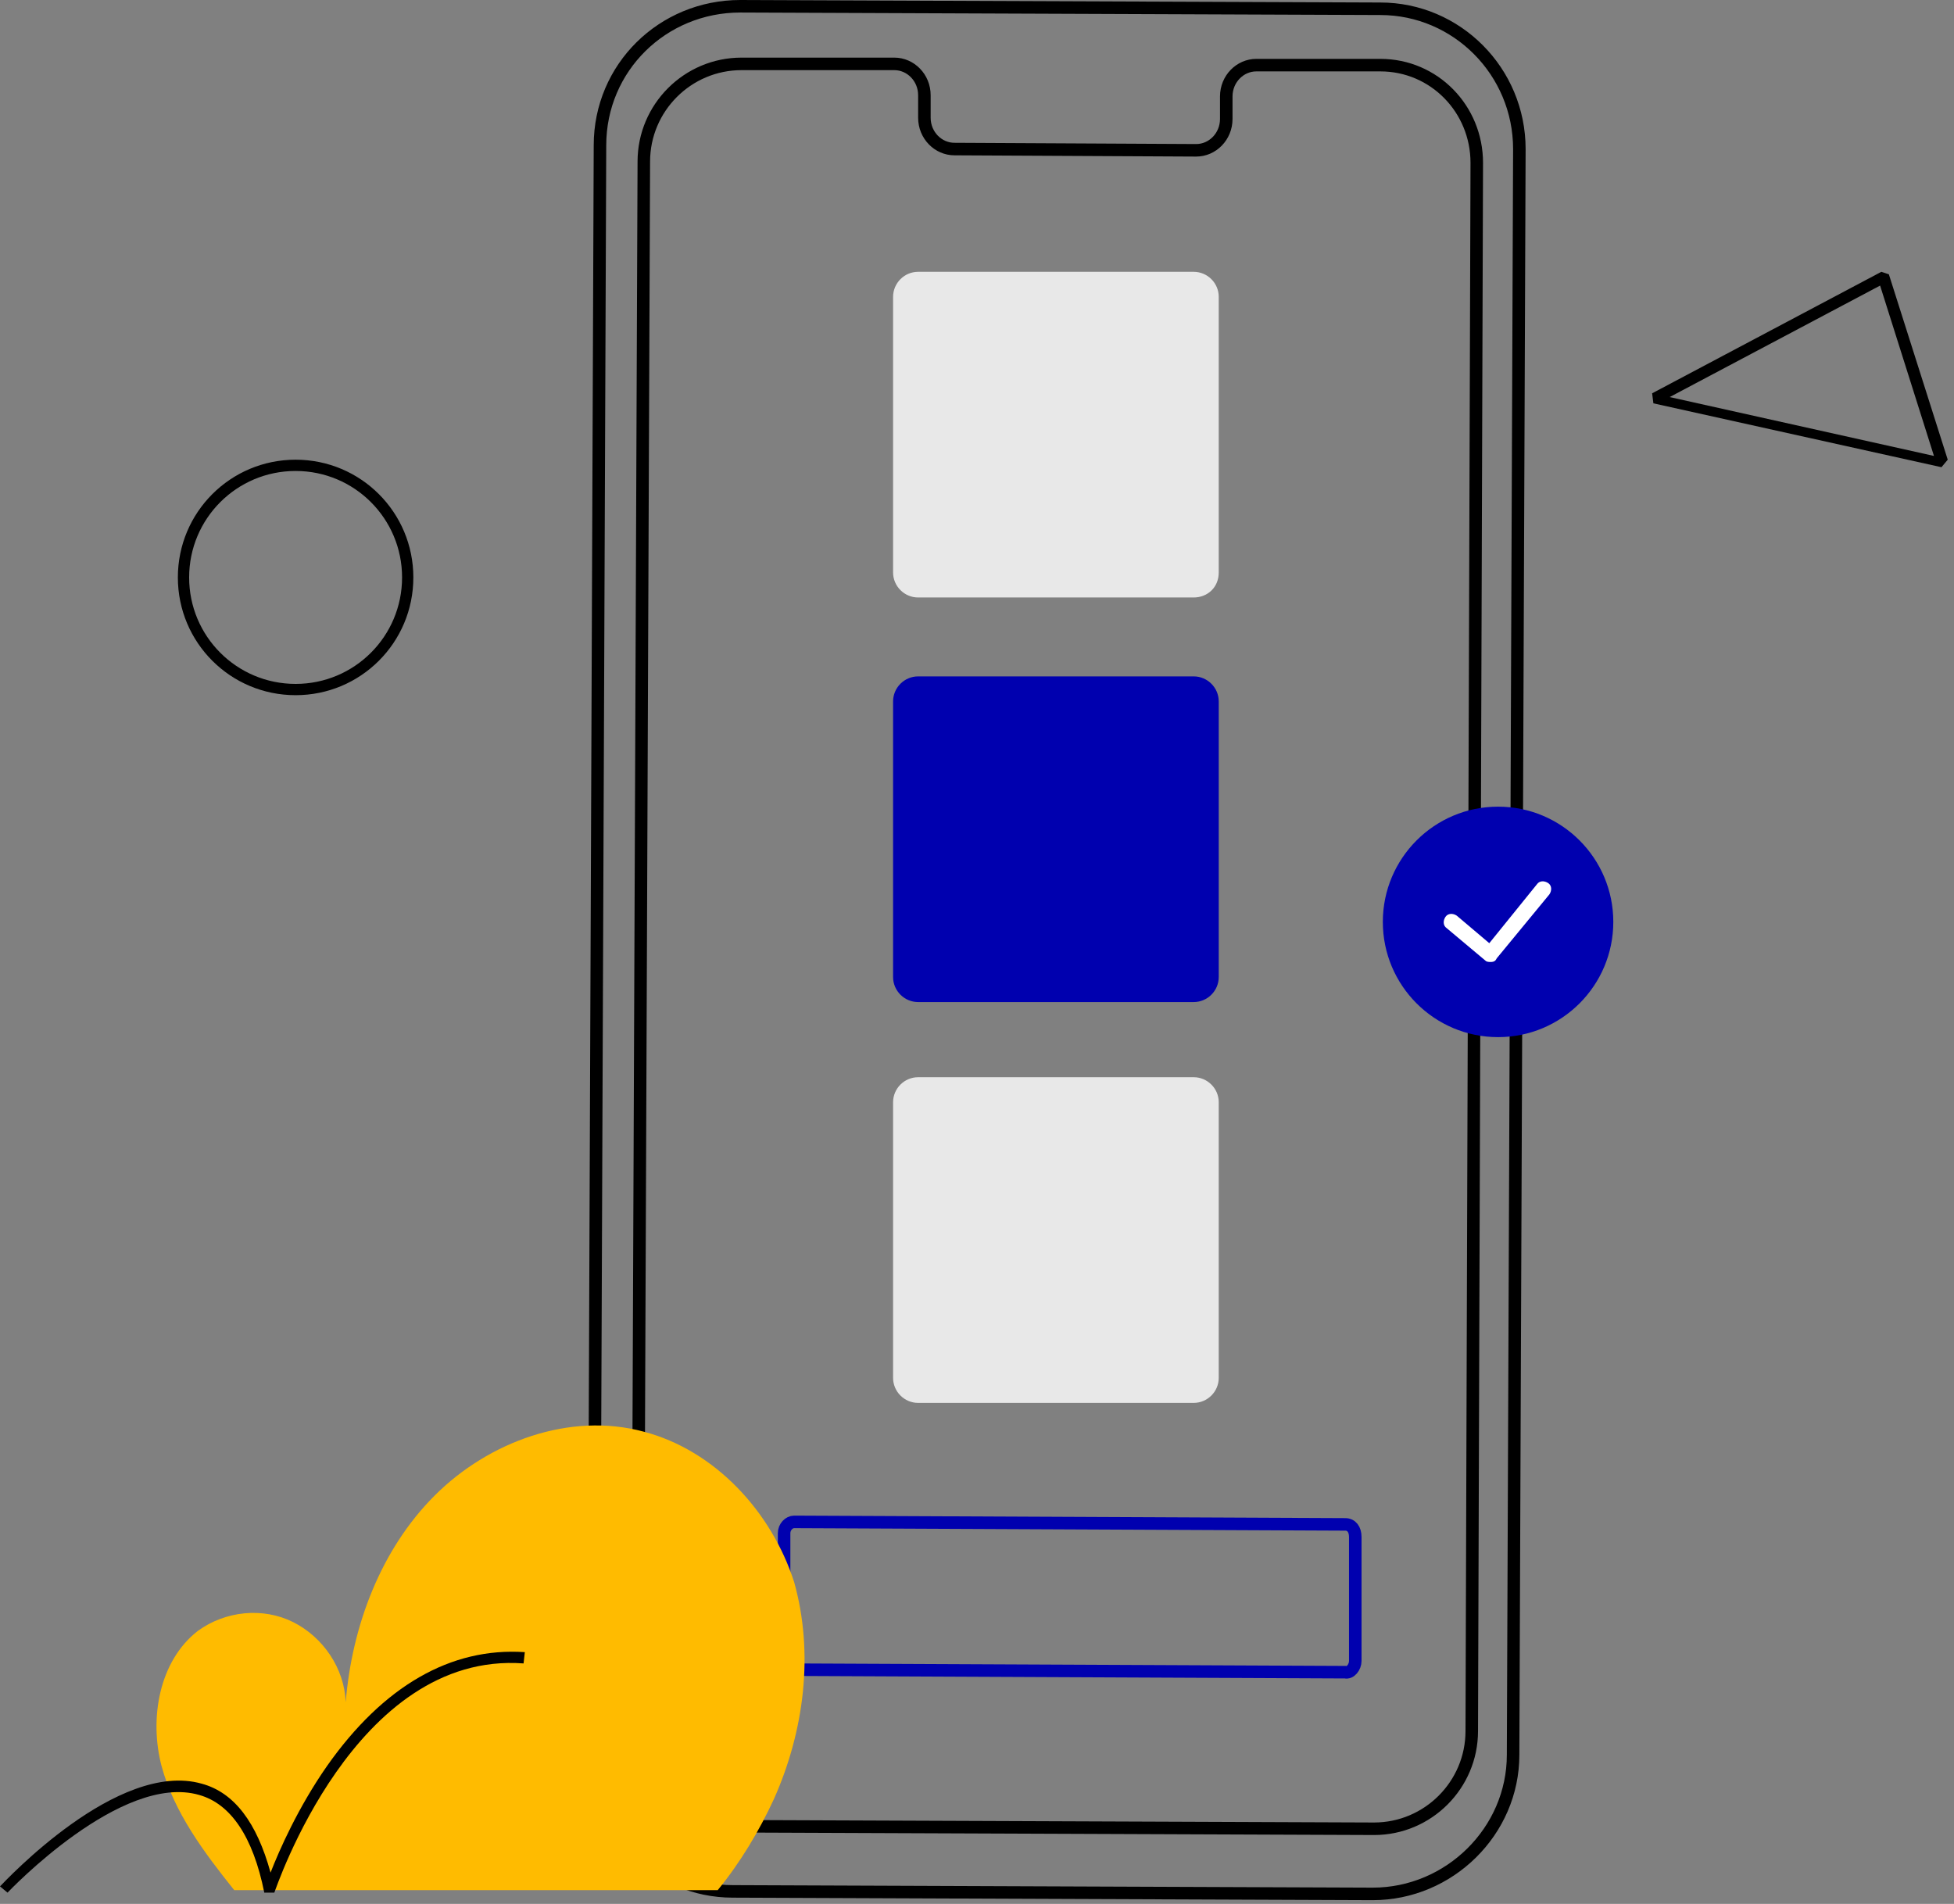 <svg width="156" height="152" viewBox="0 0 156 152" fill="none" xmlns="http://www.w3.org/2000/svg">
<rect x="0" y="0" width="156" height="152" fill="#808080" stroke="none"/>
<g clip-path="url(#clip0)">
<path d="M109.6 151.2L58.5 151C52.4 151 47.4 146 47.4 139.8L47.9 11.6C47.9 5.4 52.9 0.5 59.1 0.5L110.2 0.7C116.3 0.7 121.3 5.7 121.3 11.9L120.8 140.1C120.8 146.2 115.7 151.2 109.6 151.2Z" stroke="black" stroke-miterlimit="10"/>
<path d="M110.2 5.2H100.3C99 5.2 97.9 6.3 97.9 7.7V9.5C97.9 10.9 96.8 12 95.5 12L76.2 11.9C74.9 11.9 73.8 10.8 73.8 9.4V7.6C73.8 6.2 72.7 5.1 71.4 5.1H67.9H59.2C54.9 5.1 51.4 8.6 51.4 12.9L50.9 138C50.9 142.3 54.4 145.8 58.7 145.8L109.7 146C114 146 117.5 142.5 117.5 138.2L117.9 13C117.9 8.7 114.5 5.2 110.2 5.2Z" stroke="black" stroke-miterlimit="10"/>
<path d="M107.4 133.5L63.4 133.3C62.9 133.3 62.6 132.9 62.6 132.3V122.4C62.6 121.9 63 121.5 63.4 121.5L107.4 121.7C107.9 121.7 108.2 122.1 108.2 122.7V132.6C108.2 133.1 107.8 133.6 107.4 133.5Z" stroke="#0000AF" stroke-miterlimit="10"/>
<path d="M95.3 80H73.3C72.2 80 71.3 79.1 71.3 78V56C71.3 54.9 72.2 54 73.3 54H95.3C96.4 54 97.3 54.9 97.3 56V78C97.3 79.1 96.4 80 95.3 80Z" fill="#0000AF"/>
<path d="M95.3 47.7H73.3C72.2 47.7 71.3 46.8 71.3 45.7V23.7C71.3 22.6 72.2 21.7 73.3 21.7H95.3C96.4 21.7 97.3 22.6 97.3 23.7V45.7C97.3 46.9 96.4 47.7 95.3 47.7Z" fill="#E8E8E8"/>
<path d="M95.3 112H73.3C72.2 112 71.3 111.1 71.3 110V88C71.3 86.9 72.2 86 73.3 86H95.3C96.4 86 97.3 86.9 97.3 88V110C97.3 111.1 96.4 112 95.3 112Z" fill="#E8E8E8"/>
<path d="M119.6 82.8C124.681 82.8 128.8 78.681 128.8 73.6C128.8 68.519 124.681 64.4 119.6 64.4C114.519 64.4 110.4 68.519 110.4 73.6C110.4 78.681 114.519 82.8 119.6 82.8Z" fill="#0000AF"/>
<path d="M119 76.8C118.9 76.8 118.7 76.8 118.6 76.7L115.5 74.1C115.2 73.9 115.2 73.5 115.4 73.2C115.6 72.9 116 72.9 116.3 73.1L118.9 75.3L122.7 70.6C122.9 70.3 123.3 70.3 123.6 70.5C123.9 70.7 123.9 71.1 123.7 71.4L119.5 76.5C119.4 76.7 119.3 76.8 119 76.8C119.1 76.8 119.1 76.8 119 76.8Z" fill="white"/>
<path d="M155 37.3L132 32.2L131.9 31.4L150.2 21.7L150.8 21.9L155.5 36.7L155 37.3ZM133.3 31.7L154.4 36.4L150.1 22.8L133.3 31.7Z" fill="black"/>
<path d="M61.8 143.6C60.6 146.2 59.1 148.7 57.3 150.9H18.7C16.3 147.9 13.9 144.7 12.9 141C11.9 137.2 12.7 132.6 15.8 130.2C18 128.6 21 128.3 23.4 129.5C25.8 130.7 27.5 133.2 27.6 135.9C28.1 129.8 30.4 123.7 34.7 119.4C39 115.1 45.5 112.7 51.4 114.3C57.1 115.8 61.6 120.7 63.4 126.3C65 132 64.2 138.2 61.8 143.6Z" fill="#FFBB00"/>
<path d="M0.6 151.1L0 150.6C0.4 150.2 9.4 140.5 16.1 142.4C18.7 143.1 20.5 145.5 21.6 149.5C22.3 147.7 23.8 144.3 26.1 141C30.6 134.6 36 131.5 41.9 131.9L41.8 132.8C28.3 131.8 22 150.9 21.9 151.1H21.1C20.2 146.6 18.4 144 15.9 143.3C9.7 141.5 0.7 151 0.6 151.1Z" fill="black"/>
<path d="M23.6 55.5C18.4 55.5 14.2 51.3 14.2 46.1C14.2 40.9 18.4 36.7 23.6 36.7C28.8 36.7 33 40.9 33 46.1C33 51.3 28.8 55.5 23.6 55.5ZM23.6 37.6C18.9 37.6 15.1 41.4 15.1 46.1C15.1 50.8 18.9 54.6 23.6 54.6C28.3 54.6 32.1 50.8 32.1 46.1C32.1 41.4 28.3 37.6 23.6 37.6Z" fill="black"/>
</g>
<defs>
<clipPath id="clip0">
<rect width="155.5" height="151.7" fill="white"/>
</clipPath>
</defs>
</svg>
